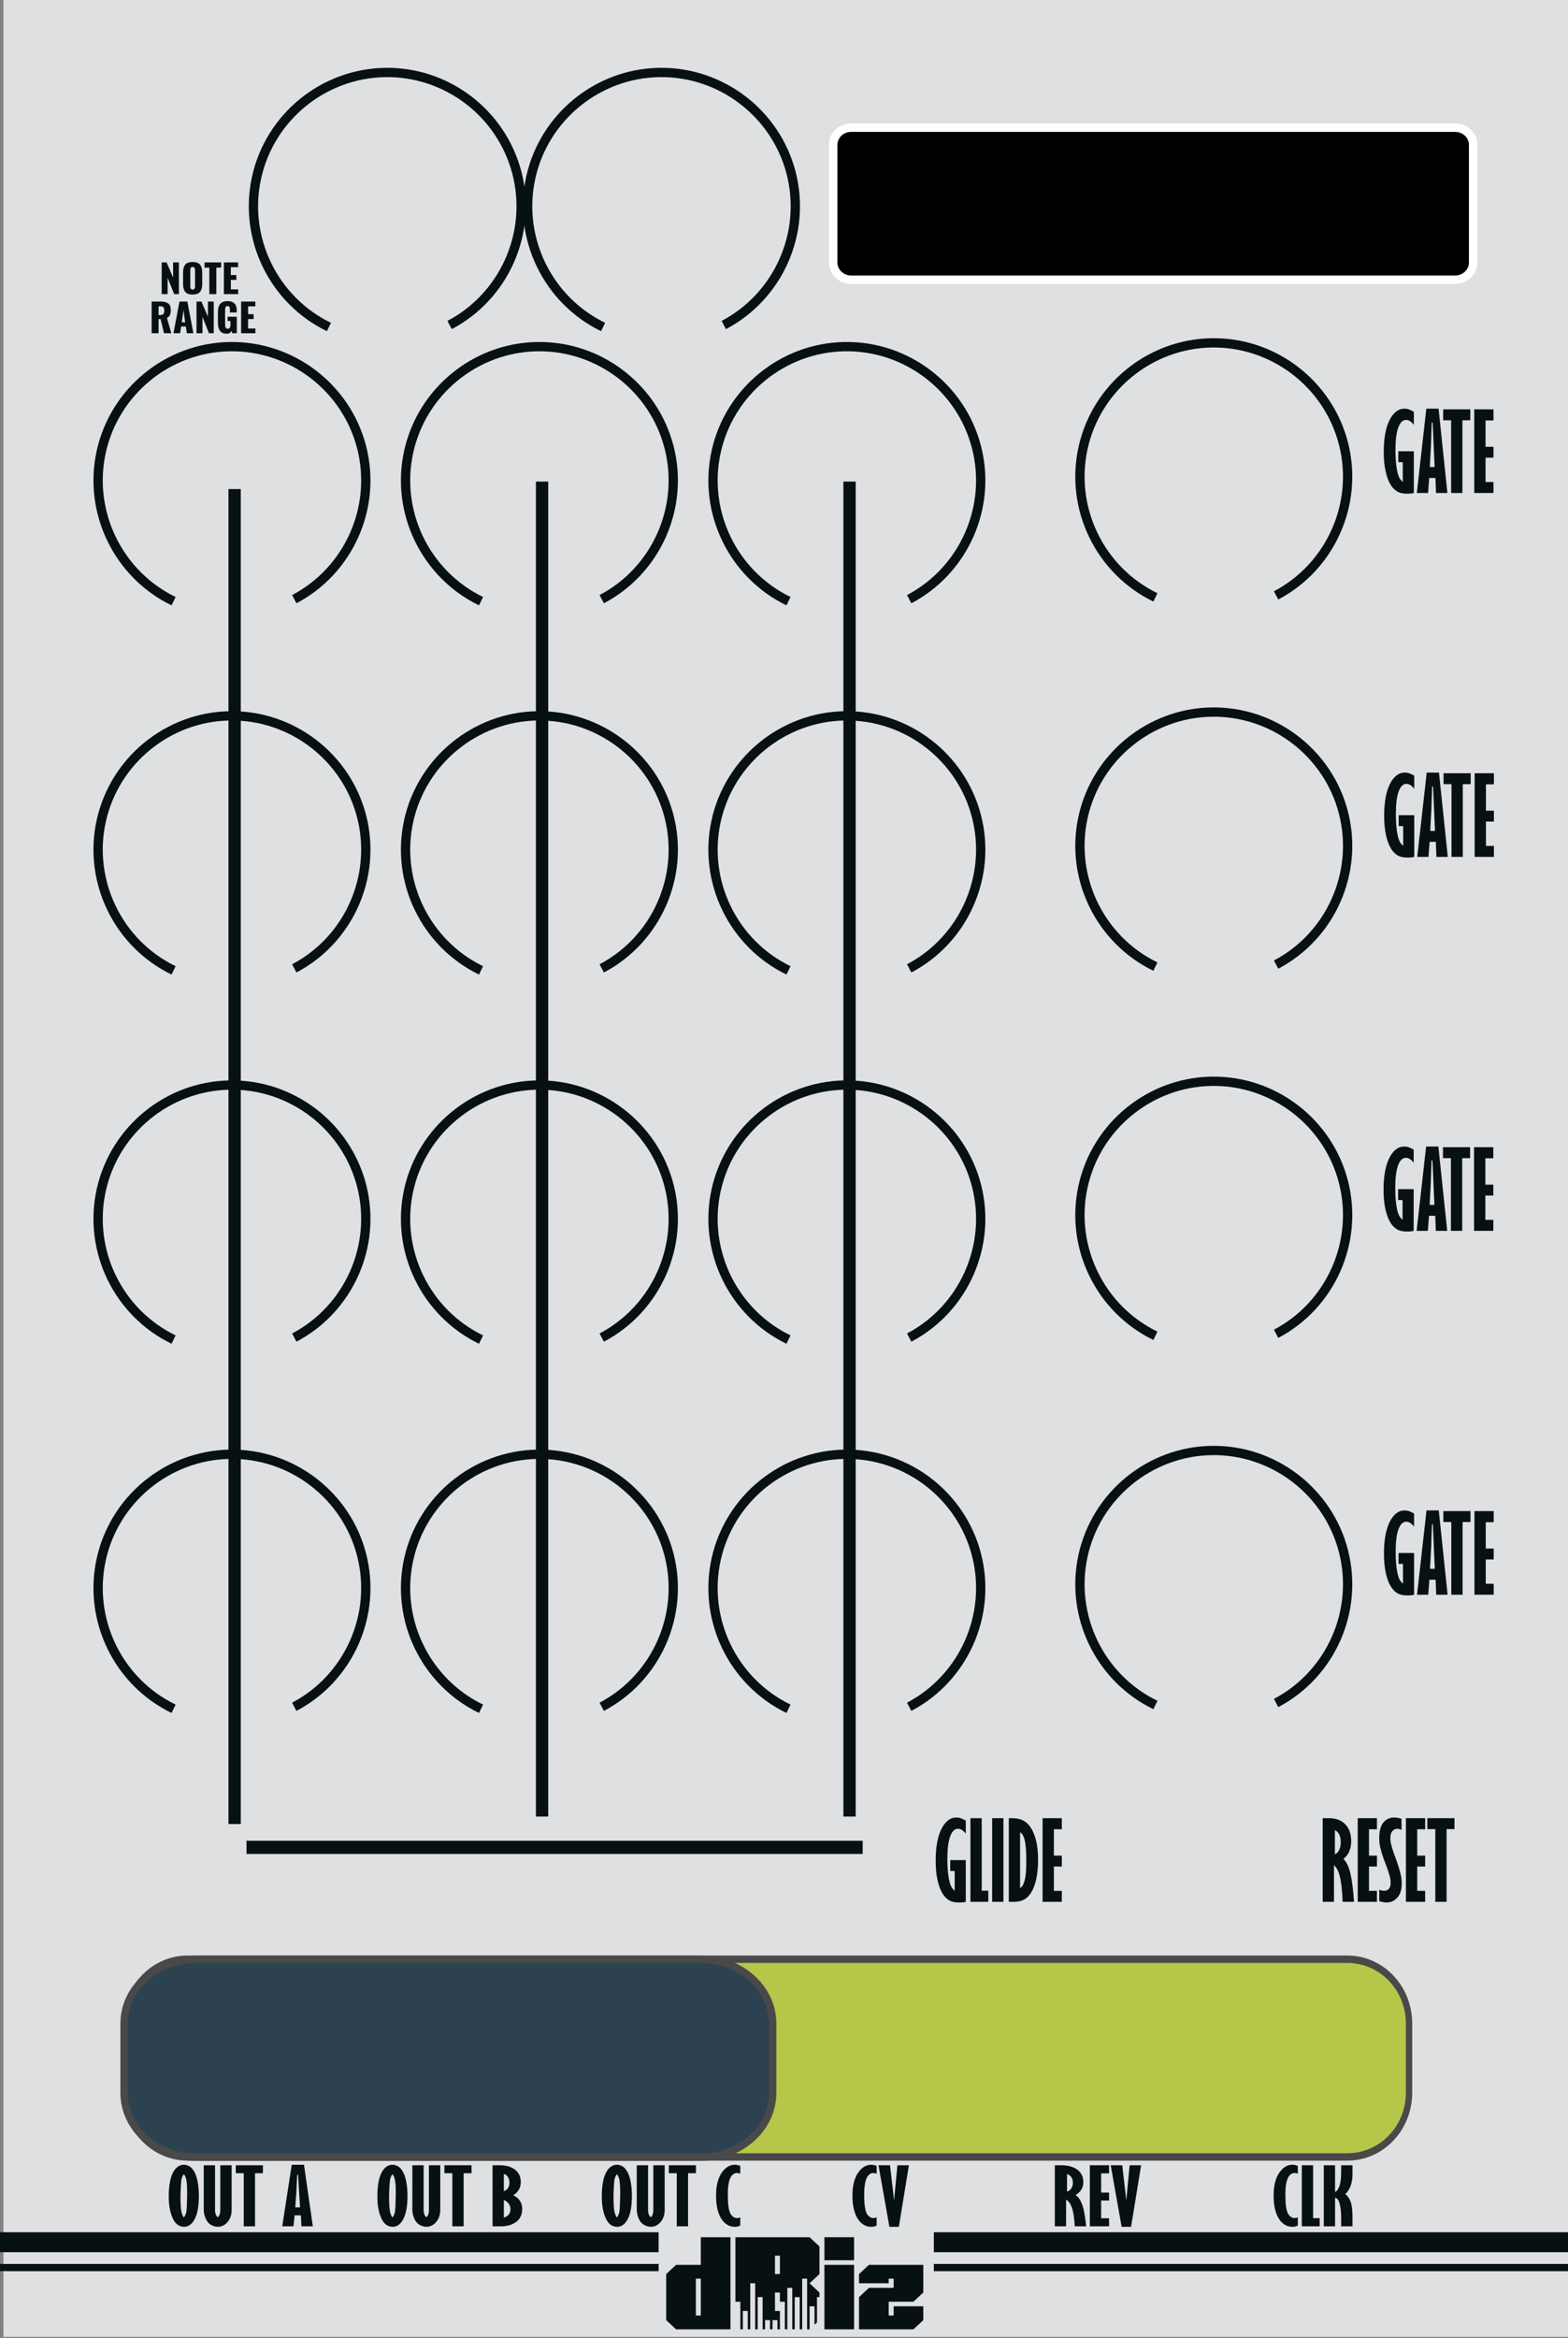 <?xml version="1.0" encoding="UTF-8" standalone="no"?>
<svg
   xmlns:serif="http://www.serif.com/"
   xmlns:dc="http://purl.org/dc/elements/1.1/"
   xmlns:cc="http://creativecommons.org/ns#"
   xmlns:rdf="http://www.w3.org/1999/02/22-rdf-syntax-ns#"
   xmlns:svg="http://www.w3.org/2000/svg"
   xmlns="http://www.w3.org/2000/svg"
   xmlns:sodipodi="http://sodipodi.sourceforge.net/DTD/sodipodi-0.dtd"
   xmlns:inkscape="http://www.inkscape.org/namespaces/inkscape"
   width="100%"
   height="100%"
   viewBox="0 0 255 380"
   version="1.1"
   xml:space="preserve"
   style="fill-rule:evenodd;clip-rule:evenodd;"
   id="svg136"
   sodipodi:docname="Smorph.svg"
   inkscape:version="0.92.4 (5da689c313, 2019-01-14)"><rect x="0" y="0" width="255" height="380" fill="#808080" stroke="none"/><defs
   id="defs140" /><sodipodi:namedview
   pagecolor="#ffffff"
   bordercolor="#666666"
   borderopacity="1"
   objecttolerance="10"
   gridtolerance="10"
   guidetolerance="10"
   inkscape:pageopacity="0"
   inkscape:pageshadow="2"
   inkscape:window-width="1254"
   inkscape:window-height="1008"
   id="namedview138"
   showgrid="true"
   inkscape:zoom="1.7566021"
   inkscape:cx="108.1234"
   inkscape:cy="212.49867"
   inkscape:window-x="-7"
   inkscape:window-y="0"
   inkscape:window-maximized="0"
   inkscape:current-layer="layer2"><inkscape:grid
     type="xygrid"
     id="grid1070" /></sodipodi:namedview>
    <g
   inkscape:groupmode="layer"
   id="layer2"
   inkscape:label="Layer 2"
   style="display:inline"><rect
     id="rect844"
     x="0.554"
     y="-0.422"
     width="255.099"
     height="380.198"
     style="clip-rule:evenodd;fill:#dfe0e2;fill-opacity:1;fill-rule:nonzero" /><g
     transform="matrix(1,0,0,0.931,31.864,26.915)"
     aria-label="dBiz"
     style="font-style:normal;font-variant:normal;font-weight:normal;font-stretch:normal;font-size:25.731px;line-height:1.25;font-family:'DejaVu Math TeX Gyre';-inkscape-font-specification:'DejaVu Math TeX Gyre';letter-spacing:0px;word-spacing:0px;display:inline;fill:#071013;fill-opacity:1;stroke:none;stroke-width:1.608;enable-background:new"
     id="text996-7"><path
       inkscape:connector-curvature="0"
       d="m 82.106,375.278 v -6.433 h -0.804 v 6.433 z m -4.02,2.412 -1.608,-1.608 v -8.041 l 1.608,-1.608 h 4.02 v -4.825 h 4.825 v 16.082 z"
       style="font-style:normal;font-variant:normal;font-weight:normal;font-stretch:normal;font-family:'High Volume';-inkscape-font-specification:'High Volume';fill:#071013;fill-opacity:1;stroke-width:1.608"
       id="path1000-8" /><path
       inkscape:connector-curvature="0"
       d="m 94.971,368.041 v -3.216 h -0.804 v 3.216 z m -6.433,9.649 v -4.825 h -0.804 v -11.257 h 12.061 l 1.608,1.608 v 4.825 l -1.608,1.608 1.608,1.608 v 0.804 h -0.402 v 4.422 l -0.402,0.402 v -3.216 h -0.804 v 4.02 H 99.394 V 368.845 H 98.59 v 8.845 h -0.402 v -5.629 H 97.384 v 5.629 h -0.402 v -7.237 h -0.804 v 7.237 h -0.402 v -4.825 h -0.804 v -1.608 h -0.804 v 3.216 h 0.804 v 3.216 h -0.402 v -1.608 h -0.804 v 1.608 h -0.402 v -1.608 h -0.804 v 1.608 h -0.402 v -5.629 h -0.804 v 5.629 h -0.402 v -8.041 h -0.804 v 8.041 h -0.402 v -3.216 h -0.804 v 3.216 z"
       style="font-style:normal;font-variant:normal;font-weight:normal;font-stretch:normal;font-family:'High Volume';-inkscape-font-specification:'High Volume';fill:#071013;fill-opacity:1;stroke-width:1.608"
       id="path1002-9" /><path
       inkscape:connector-curvature="0"
       d="m 102.208,377.69 v -11.257 h 4.825 v 11.257 z m 0,-12.061 v -4.02 h 4.825 v 4.02 z"
       style="font-style:normal;font-variant:normal;font-weight:normal;font-stretch:normal;font-family:'High Volume';-inkscape-font-specification:'High Volume';fill:#071013;fill-opacity:1;stroke-width:1.608"
       id="path1004-6" /><path
       inkscape:connector-curvature="0"
       d="m 107.837,377.69 v -5.629 l 1.608,-1.608 h 4.02 v -1.608 h -0.804 v 0.804 h -4.825 v -1.608 l 1.608,-1.608 h 8.845 v 4.825 l -1.608,1.608 h -4.02 v 2.412 h 0.804 v -1.608 h 4.825 v 2.412 l -1.608,1.608 z"
       style="font-style:normal;font-variant:normal;font-weight:normal;font-stretch:normal;font-family:'High Volume';-inkscape-font-specification:'High Volume';fill:#071013;fill-opacity:1;stroke-width:1.608"
       id="path1006-2" /></g><path
     style="display:inline;fill:none;stroke:#071013;stroke-width:1.17px;stroke-linecap:butt;stroke-linejoin:miter;stroke-opacity:1;enable-background:new"
     d="M -3.605,368.502 H 107.111"
     id="path1057"
     inkscape:connector-curvature="0"
     sodipodi:nodetypes="cc" /><path
     style="display:inline;fill:none;stroke:#071013;stroke-width:3.244;stroke-linecap:butt;stroke-linejoin:miter;stroke-miterlimit:4;stroke-dasharray:none;stroke-opacity:1;enable-background:new"
     d="M -3.605,364.385 H 107.111"
     id="path1057-3"
     inkscape:connector-curvature="0"
     sodipodi:nodetypes="cc" /><path
     style="display:inline;fill:none;stroke:#071013;stroke-width:1.17px;stroke-linecap:butt;stroke-linejoin:miter;stroke-opacity:1;enable-background:new"
     d="m 151.867,368.502 h 105.176"
     id="path1057-5"
     inkscape:connector-curvature="0"
     sodipodi:nodetypes="cc" /><path
     style="display:inline;fill:none;stroke:#071013;stroke-width:3.244;stroke-linecap:butt;stroke-linejoin:miter;stroke-miterlimit:4;stroke-dasharray:none;stroke-opacity:1;enable-background:new"
     d="m 151.867,364.385 h 105.176"
     id="path1057-3-9"
     inkscape:connector-curvature="0"
     sodipodi:nodetypes="cc" /></g>
    
    
<g
   inkscape:groupmode="layer"
   id="layer1"
   inkscape:label="Layer 1"
   style="display:inline"
   sodipodi:insensitive="true"><g
     id="Layer-4"
     serif:id="Layer 4"
     style="clip-rule:evenodd;fill:#e7e7e7;fill-opacity:1;fill-rule:evenodd">
        
    </g><g
     style="clip-rule:evenodd;fill-rule:evenodd"
     id="Layer-6"
     serif:id="Layer 6">
        <path
   id="path1595"
   d="M 28.23,97.695 C 19.189,93.314 14.298,83.216 16.465,73.406 18.632,63.597 27.321,56.499 37.366,56.334 47.411,56.169 56.329,62.976 58.817,72.71 61.306,82.443 56.75,92.696 47.858,97.372"
   style="fill:none;fill-rule:nonzero;stroke:#071013;stroke-width:1.51px;stroke-opacity:1"
   inkscape:connector-curvature="0" />
        <path
   id="path1595-5"
   d="M 78.23,97.695 C 69.189,93.314 64.298,83.216 66.465,73.406 68.632,63.597 77.321,56.499 87.366,56.334 c 10.045,-0.165 18.963,6.642 21.451,16.376 2.489,9.733 -2.067,19.986 -10.959,24.662"
   style="fill:none;fill-rule:nonzero;stroke:#071013;stroke-width:1.51px;stroke-opacity:1"
   inkscape:connector-curvature="0" />
        <path
   id="path1595-5-6"
   d="m 128.23,97.695 c -9.041,-4.381 -13.932,-14.479 -11.765,-24.289 2.167,-9.809 10.856,-16.907 20.901,-17.072 10.045,-0.165 18.963,6.642 21.451,16.376 2.489,9.733 -2.067,19.986 -10.959,24.662"
   style="fill:none;fill-rule:nonzero;stroke:#071013;stroke-width:1.51px;stroke-opacity:1"
   inkscape:connector-curvature="0" />
        <path
   id="path1595-2"
   d="m 28.23,157.695 c -9.041,-4.381 -13.932,-14.479 -11.765,-24.289 2.167,-9.809 10.856,-16.907 20.901,-17.072 10.045,-0.166 18.963,6.642 21.451,16.376 2.489,9.733 -2.067,19.986 -10.959,24.662"
   style="fill:none;fill-rule:nonzero;stroke:#071013;stroke-width:1.51px;stroke-opacity:1"
   inkscape:connector-curvature="0" />
        <path
   id="path1595-5-2"
   d="m 78.23,157.695 c -9.041,-4.381 -13.932,-14.479 -11.765,-24.289 2.167,-9.809 10.856,-16.907 20.901,-17.072 10.045,-0.166 18.963,6.642 21.451,16.376 2.489,9.733 -2.067,19.986 -10.959,24.662"
   style="fill:none;fill-rule:nonzero;stroke:#071013;stroke-width:1.51px;stroke-opacity:1"
   inkscape:connector-curvature="0" />
        <path
   id="path1595-5-6-2"
   d="m 128.23,157.695 c -9.041,-4.381 -13.932,-14.479 -11.765,-24.289 2.167,-9.809 10.856,-16.907 20.901,-17.072 10.045,-0.166 18.963,6.642 21.451,16.376 2.489,9.733 -2.067,19.986 -10.959,24.662"
   style="fill:none;fill-rule:nonzero;stroke:#071013;stroke-width:1.51px;stroke-opacity:1"
   inkscape:connector-curvature="0" />
        <path
   id="path1595-58"
   d="m 28.23,217.695 c -9.041,-4.381 -13.932,-14.479 -11.765,-24.289 2.167,-9.809 10.856,-16.907 20.901,-17.072 10.045,-0.166 18.963,6.642 21.451,16.376 2.489,9.733 -2.067,19.986 -10.959,24.662"
   style="fill:none;fill-rule:nonzero;stroke:#071013;stroke-width:1.51px;stroke-opacity:1"
   inkscape:connector-curvature="0" />
        <path
   id="path1595-5-61"
   d="m 78.23,217.695 c -9.041,-4.381 -13.932,-14.479 -11.765,-24.289 2.167,-9.809 10.856,-16.907 20.901,-17.072 10.045,-0.166 18.963,6.642 21.451,16.376 2.489,9.733 -2.067,19.986 -10.959,24.662"
   style="fill:none;fill-rule:nonzero;stroke:#071013;stroke-width:1.51px;stroke-opacity:1"
   inkscape:connector-curvature="0" />
        <path
   id="path1595-5-6-8"
   d="m 128.23,217.695 c -9.041,-4.381 -13.932,-14.479 -11.765,-24.289 2.167,-9.809 10.856,-16.907 20.901,-17.072 10.045,-0.166 18.963,6.642 21.451,16.376 2.489,9.733 -2.067,19.986 -10.959,24.662"
   style="fill:none;fill-rule:nonzero;stroke:#071013;stroke-width:1.51px;stroke-opacity:1"
   inkscape:connector-curvature="0" />
        <path
   id="path1595-2-9"
   d="m 28.23,277.695 c -9.041,-4.381 -13.932,-14.479 -11.765,-24.289 2.167,-9.809 10.856,-16.907 20.901,-17.072 10.045,-0.166 18.963,6.642 21.451,16.376 2.489,9.733 -2.067,19.986 -10.959,24.662"
   style="fill:none;fill-rule:nonzero;stroke:#071013;stroke-width:1.51px;stroke-opacity:1"
   inkscape:connector-curvature="0" />
        <path
   id="path1595-5-2-9"
   d="m 78.23,277.695 c -9.041,-4.381 -13.932,-14.479 -11.765,-24.289 2.167,-9.809 10.856,-16.907 20.901,-17.072 10.045,-0.166 18.963,6.642 21.451,16.376 2.489,9.733 -2.067,19.986 -10.959,24.662"
   style="fill:none;fill-rule:nonzero;stroke:#071013;stroke-width:1.51px;stroke-opacity:1"
   inkscape:connector-curvature="0" />
        <path
   id="path1595-5-6-2-4"
   d="m 128.23,277.695 c -9.041,-4.381 -13.932,-14.479 -11.765,-24.289 2.167,-9.809 10.856,-16.907 20.901,-17.072 10.045,-0.166 18.963,6.642 21.451,16.376 2.489,9.733 -2.067,19.986 -10.959,24.662"
   style="fill:none;fill-rule:nonzero;stroke:#071013;stroke-width:1.51px;stroke-opacity:1"
   inkscape:connector-curvature="0" />
        <path
   id="path1595-5-6-3"
   d="M 187.901,97.081 C 178.86,92.7 173.969,82.602 176.136,72.793 c 2.167,-9.81 10.856,-16.908 20.901,-17.073 10.045,-0.165 18.963,6.643 21.451,16.376 2.489,9.733 -2.067,19.986 -10.959,24.662"
   style="fill:none;fill-rule:nonzero;stroke:#071013;stroke-width:1.51px;stroke-opacity:1"
   inkscape:connector-curvature="0" />
        <path
   id="path1595-5-6-2-9"
   d="m 187.901,157.081 c -9.041,-4.381 -13.932,-14.479 -11.765,-24.288 2.167,-9.81 10.856,-16.908 20.901,-17.073 10.045,-0.165 18.963,6.642 21.451,16.376 2.489,9.733 -2.067,19.986 -10.959,24.662"
   style="fill:none;fill-rule:nonzero;stroke:#071013;stroke-width:1.51px;stroke-opacity:1"
   inkscape:connector-curvature="0" />
        <path
   id="path1595-5-6-8-5"
   d="m 187.901,217.081 c -9.041,-4.381 -13.932,-14.479 -11.765,-24.288 2.167,-9.81 10.856,-16.908 20.901,-17.073 10.045,-0.165 18.963,6.642 21.451,16.376 2.489,9.733 -2.067,19.986 -10.959,24.662"
   style="fill:none;fill-rule:nonzero;stroke:#071013;stroke-width:1.51px;stroke-opacity:1"
   inkscape:connector-curvature="0" />
        <path
   id="path1595-5-6-2-4-3"
   d="m 187.901,277.081 c -9.041,-4.381 -13.932,-14.479 -11.765,-24.288 2.167,-9.81 10.856,-16.908 20.901,-17.073 10.045,-0.165 18.963,6.642 21.451,16.376 2.489,9.733 -2.067,19.986 -10.959,24.662"
   style="fill:none;fill-rule:nonzero;stroke:#071013;stroke-width:1.51px;stroke-opacity:1"
   inkscape:connector-curvature="0" />
        <path
   id="path1702"
   d="M 38.156,79.479 V 296.425"
   style="fill:none;fill-rule:nonzero;stroke:#071013;stroke-width:2px;stroke-opacity:1"
   inkscape:connector-curvature="0" />
        <path
   id="path1702-4"
   d="M 88.158,78.263 V 295.209"
   style="fill:none;fill-rule:nonzero;stroke:#071013;stroke-width:2px;stroke-opacity:1"
   inkscape:connector-curvature="0" />
        <path
   id="path1702-4-9"
   d="M 138.158,78.263 V 295.209"
   style="fill:none;fill-rule:nonzero;stroke:#071013;stroke-width:2px;stroke-opacity:1"
   inkscape:connector-curvature="0" />
        
        
        <path
   id="path1595-0"
   d="M 53.491,53.141 C 44.45,48.759 39.559,38.662 41.726,28.852 c 2.167,-9.81 10.856,-16.907 20.901,-17.073 10.045,-0.165 18.963,6.643 21.452,16.376 2.488,9.734 -2.068,19.986 -10.96,24.663"
   style="fill:none;fill-rule:nonzero;stroke:#071013;stroke-width:1.51px;stroke-opacity:1"
   inkscape:connector-curvature="0" />
        <path
   id="path1595-5-0"
   d="M 98.083,53.141 C 89.042,48.759 84.151,38.662 86.318,28.852 c 2.167,-9.81 10.856,-16.907 20.901,-17.073 10.045,-0.165 18.963,6.643 21.451,16.376 2.489,9.734 -2.067,19.986 -10.959,24.663"
   style="fill:none;fill-rule:nonzero;stroke:#071013;stroke-width:1.51px;stroke-opacity:1"
   inkscape:connector-curvature="0" />
        <path
   id="rect1627"
   d="m 138.443,20.741 h 98.188 c 1.633,0 2.949,1.252 2.949,2.808 v 19.106 c 0,1.556 -1.316,2.808 -2.949,2.808 h -98.188 c -1.633,0 -2.948,-1.252 -2.948,-2.808 V 23.549 c 0,-1.556 1.315,-2.808 2.948,-2.808 z"
   style="fill-rule:nonzero;stroke:#ffffff;stroke-width:1.38px;stroke-opacity:1"
   inkscape:connector-curvature="0" />
        <path
   id="path6500"
   d="M 40.085,300.215 H 140.299"
   style="fill:none;fill-rule:nonzero;stroke:#071013;stroke-width:2.14px;stroke-opacity:1"
   inkscape:connector-curvature="0" />
        
        <g
   transform="matrix(0.53,0,0,0.53,19.391,21.434)"
   id="g74"
   style="fill:#071013;fill-opacity:1">
            <g
   transform="matrix(12,0,0,12,12.302,49.741)"
   id="g40"
   style="fill:#071013;fill-opacity:1">
                <path
   d="m 0.06,0 v -0.81 h 0.126 l 0.166,0.389 V -0.81 H 0.5 V 0 H 0.379 L 0.212,-0.419 V 0 Z"
   style="fill:#071013;fill-opacity:1;fill-rule:nonzero"
   id="path38"
   inkscape:connector-curvature="0" />
            </g>
            <g
   transform="matrix(12,0,0,12,19.017,49.741)"
   id="g44"
   style="fill:#071013;fill-opacity:1">
                <path
   d="M 0.292,0.011 C 0.247,0.011 0.209,0.005 0.177,-0.007 0.145,-0.018 0.12,-0.036 0.101,-0.06 0.083,-0.083 0.069,-0.111 0.061,-0.143 0.052,-0.175 0.048,-0.213 0.048,-0.256 v -0.299 c 0,-0.043 0.004,-0.081 0.013,-0.113 0.008,-0.031 0.022,-0.059 0.04,-0.082 0.019,-0.024 0.044,-0.042 0.076,-0.053 0.032,-0.012 0.07,-0.018 0.115,-0.018 0.088,0 0.15,0.023 0.188,0.067 0.038,0.045 0.057,0.111 0.057,0.199 v 0.299 c 0,0.088 -0.019,0.155 -0.057,0.2 -0.038,0.045 -0.1,0.067 -0.188,0.067 z M 0.264,-0.121 c 0.008,0.004 0.017,0.006 0.028,0.006 0.011,0 0.02,-0.002 0.028,-0.006 0.008,-0.004 0.014,-0.008 0.018,-0.014 0.004,-0.006 0.007,-0.013 0.01,-0.022 0.002,-0.009 0.004,-0.018 0.005,-0.026 0,-0.008 0.001,-0.017 0.001,-0.028 V -0.6 C 0.354,-0.61 0.353,-0.62 0.353,-0.628 0.352,-0.636 0.35,-0.644 0.348,-0.653 0.345,-0.662 0.342,-0.669 0.338,-0.675 0.334,-0.68 0.328,-0.685 0.32,-0.689 0.312,-0.692 0.303,-0.694 0.292,-0.694 c -0.011,0 -0.02,0.002 -0.028,0.005 C 0.257,-0.685 0.251,-0.68 0.247,-0.675 0.242,-0.67 0.239,-0.662 0.237,-0.653 0.235,-0.644 0.233,-0.635 0.233,-0.628 0.232,-0.62 0.232,-0.611 0.232,-0.6 v 0.389 c 0,0.011 0,0.02 0.001,0.028 0,0.008 0.002,0.016 0.004,0.026 0.002,0.009 0.005,0.016 0.01,0.022 0.004,0.005 0.01,0.01 0.017,0.014 z"
   style="fill:#071013;fill-opacity:1;fill-rule:nonzero"
   id="path42"
   inkscape:connector-curvature="0" />
            </g>
            <g
   transform="matrix(12,0,0,12,26.036,49.741)"
   id="g48"
   style="fill:#071013;fill-opacity:1">
                <path
   d="M 0.134,0 V -0.677 H 0.01 V -0.81 h 0.427 v 0.133 H 0.313 V 0 Z"
   style="fill:#071013;fill-opacity:1;fill-rule:nonzero"
   id="path46"
   inkscape:connector-curvature="0" />
            </g>
            <g
   transform="matrix(12,0,0,12,31.392,49.741)"
   id="g52"
   style="fill:#071013;fill-opacity:1">
                <path
   d="m 0.06,0 v -0.81 h 0.363 v 0.122 H 0.238 v 0.201 h 0.141 v 0.124 H 0.238 v 0.242 H 0.425 V 0 Z"
   style="fill:#071013;fill-opacity:1;fill-rule:nonzero"
   id="path50"
   inkscape:connector-curvature="0" />
            </g>
            <g
   transform="matrix(12,0,0,12,9.22,61.741)"
   id="g56"
   style="fill:#071013;fill-opacity:1">
                <path
   d="m 0.238,-0.465 h 0.046 c 0.037,0 0.062,-0.01 0.077,-0.029 0.015,-0.019 0.023,-0.047 0.023,-0.085 0,-0.038 -0.007,-0.065 -0.02,-0.083 C 0.35,-0.68 0.327,-0.689 0.293,-0.689 H 0.238 Z M 0.06,0 v -0.81 h 0.22 c 0.034,0 0.065,0.002 0.091,0.006 0.026,0.004 0.051,0.011 0.074,0.021 0.023,0.01 0.042,0.022 0.057,0.038 0.015,0.016 0.027,0.037 0.036,0.062 0.008,0.025 0.012,0.054 0.012,0.088 0,0.053 -0.007,0.095 -0.021,0.128 -0.015,0.032 -0.04,0.057 -0.078,0.075 L 0.563,0 H 0.377 L 0.289,-0.362 H 0.238 V 0 Z"
   style="fill:#071013;fill-opacity:1;fill-rule:nonzero"
   id="path54"
   inkscape:connector-curvature="0" />
            </g>
            <g
   transform="matrix(12,0,0,12,16.392,61.741)"
   id="g60"
   style="fill:#071013;fill-opacity:1">
                <path
   d="M 0.233,-0.279 H 0.32 L 0.276,-0.592 Z M 0.021,0 0.174,-0.81 H 0.376 L 0.529,0 H 0.364 L 0.336,-0.172 H 0.218 L 0.19,0 Z"
   style="fill:#071013;fill-opacity:1;fill-rule:nonzero"
   id="path58"
   inkscape:connector-curvature="0" />
            </g>
            <g
   transform="matrix(12,0,0,12,22.995,61.741)"
   id="g64"
   style="fill:#071013;fill-opacity:1">
                <path
   d="m 0.06,0 v -0.81 h 0.126 l 0.166,0.389 V -0.81 H 0.5 V 0 H 0.379 L 0.212,-0.419 V 0 Z"
   style="fill:#071013;fill-opacity:1;fill-rule:nonzero"
   id="path62"
   inkscape:connector-curvature="0" />
            </g>
            <g
   transform="matrix(12,0,0,12,29.71,61.741)"
   id="g68"
   style="fill:#071013;fill-opacity:1">
                <path
   d="M 0.271,0.012 C 0.23,0.012 0.195,0.005 0.166,-0.008 0.137,-0.021 0.114,-0.041 0.097,-0.066 0.08,-0.091 0.067,-0.121 0.06,-0.154 0.052,-0.187 0.048,-0.225 0.048,-0.269 v -0.269 c 0,-0.036 0.003,-0.068 0.008,-0.096 0.005,-0.029 0.013,-0.055 0.025,-0.078 0.011,-0.024 0.026,-0.044 0.045,-0.059 0.019,-0.016 0.042,-0.028 0.069,-0.037 0.028,-0.008 0.06,-0.013 0.097,-0.013 0.035,0 0.066,0.004 0.093,0.011 0.027,0.008 0.049,0.018 0.067,0.032 0.018,0.013 0.033,0.03 0.045,0.05 0.011,0.02 0.019,0.042 0.024,0.065 0.005,0.024 0.007,0.05 0.007,0.08 v 0.051 H 0.354 V -0.597 C 0.354,-0.61 0.353,-0.62 0.353,-0.627 0.352,-0.635 0.351,-0.644 0.349,-0.653 0.347,-0.663 0.344,-0.67 0.34,-0.675 0.336,-0.681 0.33,-0.685 0.322,-0.689 0.314,-0.692 0.305,-0.694 0.294,-0.694 c -0.011,0 -0.021,0.002 -0.029,0.006 -0.008,0.004 -0.014,0.009 -0.018,0.015 -0.005,0.006 -0.008,0.014 -0.01,0.025 -0.003,0.01 -0.004,0.019 -0.005,0.027 0,0.008 -0.001,0.019 -0.001,0.031 v 0.37 c 0,0.032 0.005,0.058 0.015,0.077 0.009,0.018 0.027,0.028 0.052,0.028 0.047,0 0.071,-0.036 0.071,-0.108 V -0.314 H 0.295 V -0.421 H 0.53 V 0 H 0.412 L 0.401,-0.068 c -0.023,0.053 -0.067,0.08 -0.13,0.08 z"
   style="fill:#071013;fill-opacity:1;fill-rule:nonzero"
   id="path66"
   inkscape:connector-curvature="0" />
            </g>
            <g
   transform="matrix(12,0,0,12,36.683,61.741)"
   id="g72"
   style="fill:#071013;fill-opacity:1">
                <path
   d="m 0.06,0 v -0.81 h 0.363 v 0.122 H 0.238 v 0.201 h 0.141 v 0.124 H 0.238 v 0.242 H 0.425 V 0 Z"
   style="fill:#071013;fill-opacity:1;fill-rule:nonzero"
   id="path70"
   inkscape:connector-curvature="0" />
            </g>
        </g>
    </g><g
     style="clip-rule:evenodd;fill-rule:evenodd"
     id="Layer-7"
     serif:id="Layer 7">
        <g
   id="text6330"
   style="fill:#071013;fill-opacity:1">
            <path
   id="path6615"
   d="m 229.997,139.254 c -0.267,0.073 -0.628,0.109 -1.084,0.109 -0.595,0 -1.062,-0.081 -1.401,-0.242 -0.473,-0.217 -0.887,-0.592 -1.243,-1.126 -0.35,-0.539 -0.634,-1.271 -0.851,-2.193 -0.211,-0.923 -0.316,-2.002 -0.316,-3.236 0,-2.185 0.311,-3.901 0.934,-5.146 0.622,-1.245 1.434,-1.868 2.435,-1.868 0.228,0 0.442,0.031 0.642,0.092 0.206,0.061 0.5,0.197 0.884,0.408 v 2.127 c -0.417,-0.534 -0.837,-0.801 -1.259,-0.801 -0.545,0 -0.971,0.412 -1.276,1.235 -0.306,0.822 -0.459,2.046 -0.459,3.669 0,1.006 0.053,1.896 0.158,2.669 0.106,0.773 0.251,1.354 0.434,1.743 0.139,0.289 0.339,0.545 0.601,0.767 v -3.219 h -0.726 v -1.768 h 2.527 z"
   style="fill:#071013;fill-opacity:1;fill-rule:nonzero"
   inkscape:connector-curvature="0" />
            <path
   id="path6617"
   d="m 232.024,125.552 h 1.993 l 1.434,13.702 H 233.6 l -0.092,-2.443 h -1.017 l -0.184,2.443 h -1.826 z m 1.034,2.252 h -0.15 c -0.056,1.901 -0.098,3.119 -0.126,3.653 l -0.191,3.577 h 0.784 l -0.125,-2.76 z"
   style="fill:#071013;fill-opacity:1;fill-rule:nonzero"
   inkscape:connector-curvature="0" />
            <path
   id="path6619"
   d="m 234.763,125.66 h 4.412 v 1.777 h -1.284 v 11.817 h -1.835 v -11.817 h -1.293 z"
   style="fill:#071013;fill-opacity:1;fill-rule:nonzero"
   inkscape:connector-curvature="0" />
            <path
   id="path6621"
   d="m 239.821,125.66 h 3.128 v 1.802 h -1.293 v 4.286 h 1.293 v 1.768 h -1.293 v 3.954 h 1.293 v 1.784 h -3.128 z"
   style="fill:#071013;fill-opacity:1;fill-rule:nonzero"
   inkscape:connector-curvature="0" />
        </g>
        <g
   id="text6330-6"
   style="fill:#071013;fill-opacity:1">
            <path
   id="path6606"
   d="m 229.932,80.117 c -0.267,0.072 -0.628,0.109 -1.084,0.109 -0.595,0 -1.062,-0.081 -1.401,-0.242 -0.473,-0.217 -0.887,-0.592 -1.243,-1.126 -0.35,-0.539 -0.633,-1.271 -0.85,-2.194 -0.212,-0.922 -0.317,-2.001 -0.317,-3.235 0,-2.185 0.311,-3.901 0.934,-5.146 0.623,-1.245 1.434,-1.868 2.435,-1.868 0.228,0 0.442,0.03 0.642,0.092 0.206,0.061 0.501,0.197 0.884,0.408 v 2.127 c -0.417,-0.534 -0.836,-0.801 -1.259,-0.801 -0.545,0 -0.97,0.412 -1.276,1.235 -0.306,0.822 -0.459,2.046 -0.459,3.669 0,1.006 0.053,1.896 0.159,2.669 0.105,0.773 0.25,1.354 0.433,1.743 0.139,0.289 0.34,0.545 0.601,0.767 v -3.219 h -0.726 v -1.768 h 2.527 z"
   style="fill:#071013;fill-opacity:1;fill-rule:nonzero"
   inkscape:connector-curvature="0" />
            <path
   id="path6608"
   d="m 231.959,66.415 h 1.993 l 1.434,13.702 h -1.851 l -0.092,-2.443 h -1.017 l -0.184,2.443 h -1.826 z m 1.034,2.252 h -0.15 c -0.056,1.901 -0.097,3.119 -0.125,3.652 l -0.192,3.578 h 0.784 l -0.125,-2.76 z"
   style="fill:#071013;fill-opacity:1;fill-rule:nonzero"
   inkscape:connector-curvature="0" />
            <path
   id="path6610"
   d="m 234.698,66.523 h 4.412 V 68.3 h -1.284 v 11.817 h -1.835 V 68.3 h -1.293 z"
   style="fill:#071013;fill-opacity:1;fill-rule:nonzero"
   inkscape:connector-curvature="0" />
            <path
   id="path6612"
   d="m 239.757,66.523 h 3.127 v 1.802 h -1.293 v 4.286 h 1.293 v 1.768 h -1.293 v 3.953 h 1.293 v 1.785 h -3.127 z"
   style="fill:#071013;fill-opacity:1;fill-rule:nonzero"
   inkscape:connector-curvature="0" />
        </g>
        <g
   id="text6330-4"
   style="fill:#071013;fill-opacity:1">
            <path
   id="path6597"
   d="m 229.965,259.163 c -0.267,0.073 -0.629,0.109 -1.085,0.109 -0.594,0 -1.061,-0.081 -1.401,-0.242 -0.472,-0.217 -0.886,-0.592 -1.242,-1.126 -0.351,-0.539 -0.634,-1.27 -0.851,-2.193 -0.211,-0.923 -0.317,-2.002 -0.317,-3.236 0,-2.185 0.312,-3.9 0.934,-5.146 0.623,-1.245 1.435,-1.868 2.435,-1.868 0.228,0 0.442,0.031 0.643,0.092 0.205,0.061 0.5,0.197 0.884,0.408 v 2.127 c -0.417,-0.534 -0.837,-0.801 -1.26,-0.801 -0.545,0 -0.97,0.412 -1.276,1.235 -0.305,0.823 -0.458,2.046 -0.458,3.669 0,1.007 0.052,1.896 0.158,2.669 0.106,0.773 0.25,1.354 0.434,1.743 0.139,0.289 0.339,0.545 0.6,0.767 v -3.219 h -0.725 v -1.768 h 2.527 z"
   style="fill:#071013;fill-opacity:1;fill-rule:nonzero"
   inkscape:connector-curvature="0" />
            <path
   id="path6599"
   d="m 231.991,245.461 h 1.993 l 1.435,13.702 h -1.852 l -0.091,-2.443 h -1.018 l -0.183,2.443 h -1.827 z m 1.034,2.252 h -0.15 c -0.055,1.901 -0.097,3.119 -0.125,3.653 l -0.192,3.577 h 0.784 l -0.125,-2.76 z"
   style="fill:#071013;fill-opacity:1;fill-rule:nonzero"
   inkscape:connector-curvature="0" />
            <path
   id="path6601"
   d="m 234.731,245.569 h 4.412 v 1.777 h -1.285 v 11.817 h -1.835 v -11.817 h -1.292 z"
   style="fill:#071013;fill-opacity:1;fill-rule:nonzero"
   inkscape:connector-curvature="0" />
            <path
   id="path6603"
   d="m 239.789,245.569 h 3.127 v 1.802 h -1.292 v 4.287 h 1.292 v 1.768 h -1.292 v 3.953 h 1.292 v 1.784 h -3.127 z"
   style="fill:#071013;fill-opacity:1;fill-rule:nonzero"
   inkscape:connector-curvature="0" />
        </g>
        <g
   id="text6330-6-7"
   style="fill:#071013;fill-opacity:1">
            <path
   id="path6588"
   d="m 229.9,200.026 c -0.267,0.073 -0.628,0.109 -1.084,0.109 -0.595,0 -1.062,-0.081 -1.401,-0.242 -0.473,-0.217 -0.887,-0.592 -1.243,-1.126 -0.35,-0.539 -0.634,-1.271 -0.851,-2.193 -0.211,-0.923 -0.317,-2.002 -0.317,-3.236 0,-2.185 0.312,-3.901 0.935,-5.146 0.622,-1.245 1.434,-1.868 2.435,-1.868 0.228,0 0.442,0.031 0.642,0.092 0.206,0.061 0.5,0.197 0.884,0.408 v 2.127 c -0.417,-0.534 -0.837,-0.801 -1.259,-0.801 -0.545,0 -0.971,0.412 -1.276,1.235 -0.306,0.822 -0.459,2.046 -0.459,3.669 0,1.006 0.053,1.896 0.158,2.669 0.106,0.773 0.251,1.354 0.434,1.743 0.139,0.289 0.339,0.545 0.601,0.767 v -3.219 h -0.726 v -1.768 h 2.527 z"
   style="fill:#071013;fill-opacity:1;fill-rule:nonzero"
   inkscape:connector-curvature="0" />
            <path
   id="path6590"
   d="m 231.926,186.324 h 1.994 l 1.434,13.702 h -1.851 l -0.092,-2.443 h -1.017 l -0.184,2.443 h -1.826 z m 1.035,2.252 h -0.151 c -0.055,1.901 -0.097,3.119 -0.125,3.653 l -0.191,3.577 h 0.784 l -0.126,-2.76 z"
   style="fill:#071013;fill-opacity:1;fill-rule:nonzero"
   inkscape:connector-curvature="0" />
            <path
   id="path6592"
   d="m 234.666,186.432 h 4.412 v 1.777 h -1.284 v 11.817 h -1.835 v -11.817 h -1.293 z"
   style="fill:#071013;fill-opacity:1;fill-rule:nonzero"
   inkscape:connector-curvature="0" />
            <path
   id="path6594"
   d="m 239.724,186.432 h 3.128 v 1.802 h -1.293 v 4.286 h 1.293 v 1.768 h -1.293 v 3.954 h 1.293 v 1.784 h -3.128 z"
   style="fill:#071013;fill-opacity:1;fill-rule:nonzero"
   inkscape:connector-curvature="0" />
        </g>
        <g
   id="text6330-4-8"
   transform="matrix(1,0,0,0.73,-19.886,94.889)"
   style="fill:#071013;fill-opacity:1">
            <path
   id="path6583"
   d="m 162.452,365.448 c -0.233,0.195 -0.52,0.292 -0.859,0.292 -0.934,0 -1.682,-0.614 -2.243,-1.843 -0.556,-1.228 -0.834,-2.946 -0.834,-5.154 0,-2.468 0.411,-4.334 1.234,-5.596 0.534,-0.811 1.134,-1.217 1.801,-1.217 0.306,0 0.606,0.086 0.901,0.258 v 1.727 c -0.189,-0.101 -0.37,-0.151 -0.542,-0.151 -0.339,0 -0.628,0.212 -0.867,0.634 -0.412,0.734 -0.617,2.107 -0.617,4.12 0,2.124 0.136,3.536 0.408,4.237 0.278,0.695 0.645,1.042 1.101,1.042 0.172,0 0.345,-0.055 0.517,-0.167 z"
   style="fill:#071013;fill-opacity:1;fill-rule:nonzero"
   inkscape:connector-curvature="0" />
            <path
   id="path6585"
   d="m 162.752,352.038 h 1.877 l 0.659,7.848 0.542,-7.848 h 1.868 l -1.635,13.702 h -1.534 z"
   style="fill:#071013;fill-opacity:1;fill-rule:nonzero"
   inkscape:connector-curvature="0" />
        </g>
        <g
   id="text6330-4-8-5"
   transform="matrix(1,0,0,0.73,-19.886,94.889)"
   style="fill:#071013;fill-opacity:1">
            <path
   id="path6576"
   d="m 191.428,352.038 h 0.984 c 1.151,0 2.046,0.331 2.685,0.993 0.645,0.661 0.968,1.587 0.968,2.777 0,0.672 -0.131,1.27 -0.392,1.793 -0.184,0.372 -0.47,0.728 -0.859,1.067 0.283,0.312 0.492,0.606 0.625,0.884 0.278,0.59 0.498,1.346 0.659,2.269 0.167,0.923 0.309,2.193 0.425,3.811 h -1.851 c -0.078,-2.024 -0.261,-3.508 -0.551,-4.454 -0.216,-0.711 -0.503,-1.212 -0.859,-1.501 v 5.955 h -1.834 z m 1.985,1.952 v 3.919 c 0.294,-0.128 0.525,-0.364 0.692,-0.709 0.172,-0.35 0.258,-0.767 0.258,-1.251 0,-0.506 -0.083,-0.925 -0.25,-1.259 -0.167,-0.339 -0.4,-0.573 -0.7,-0.7 z"
   style="fill:#071013;fill-opacity:1;fill-rule:nonzero"
   inkscape:connector-curvature="0" />
            <path
   id="path6578"
   d="m 197.124,352.038 h 3.127 v 1.801 h -1.292 v 4.287 h 1.292 v 1.768 h -1.292 v 3.953 h 1.292 v 1.785 h -3.127 z"
   style="fill:#071013;fill-opacity:1;fill-rule:nonzero"
   inkscape:connector-curvature="0" />
            <path
   id="path6580"
   d="m 200.518,352.038 h 1.877 l 0.658,7.848 0.542,-7.848 h 1.869 l -1.635,13.702 h -1.535 z"
   style="fill:#071013;fill-opacity:1;fill-rule:nonzero"
   inkscape:connector-curvature="0" />
        </g>
        <g
   id="text6330-4-8-0"
   transform="matrix(1,0,0,0.73,-19.886,94.889)"
   style="fill:#071013;fill-opacity:1">
            <path
   id="path6569"
   d="m 230.948,365.448 c -0.233,0.195 -0.519,0.292 -0.859,0.292 -0.934,0 -1.681,-0.614 -2.243,-1.843 -0.556,-1.228 -0.834,-2.946 -0.834,-5.154 0,-2.468 0.412,-4.334 1.234,-5.596 0.534,-0.811 1.135,-1.217 1.802,-1.217 0.306,0 0.606,0.086 0.9,0.258 v 1.727 c -0.189,-0.101 -0.369,-0.151 -0.542,-0.151 -0.339,0 -0.628,0.212 -0.867,0.634 -0.411,0.734 -0.617,2.107 -0.617,4.12 0,2.124 0.136,3.536 0.409,4.237 0.278,0.695 0.644,1.042 1.1,1.042 0.173,0 0.345,-0.055 0.517,-0.167 z"
   style="fill:#071013;fill-opacity:1;fill-rule:nonzero"
   inkscape:connector-curvature="0" />
            <path
   id="path6571"
   d="m 231.599,352.038 h 1.835 v 11.784 h 1.067 v 1.81 h -2.902 z"
   style="fill:#071013;fill-opacity:1;fill-rule:nonzero"
   inkscape:connector-curvature="0" />
            <path
   id="path6573"
   d="m 235.168,352.038 h 1.835 v 5.996 c 0.217,-0.216 0.367,-0.414 0.45,-0.592 0.184,-0.394 0.32,-0.914 0.409,-1.559 0.089,-0.645 0.134,-1.543 0.134,-2.694 v -1.151 h 1.843 v 2.068 c 0,1.023 -0.128,1.957 -0.384,2.803 -0.172,0.561 -0.434,1.073 -0.784,1.534 0.367,0.389 0.653,0.954 0.859,1.693 0.206,0.739 0.309,1.899 0.309,3.478 v 2.018 h -1.843 v -1.735 c 0,-1.045 -0.05,-1.943 -0.151,-2.693 -0.094,-0.757 -0.233,-1.285 -0.417,-1.585 -0.094,-0.167 -0.236,-0.289 -0.425,-0.367 v 6.38 h -1.835 z"
   style="fill:#071013;fill-opacity:1;fill-rule:nonzero"
   inkscape:connector-curvature="0" />
        </g>
        <g
   id="text6330-4-8-5-2"
   transform="matrix(1,0,0,0.73,-19.886,94.889)"
   style="fill:#071013;fill-opacity:1">
            <path
   id="path6560"
   d="m 47.332,359.01 c 0,-2.624 0.281,-4.528 0.842,-5.713 0.434,-0.911 0.973,-1.367 1.618,-1.367 0.301,0 0.595,0.111 0.884,0.333 0.289,0.223 0.556,0.623 0.801,1.201 0.245,0.573 0.431,1.343 0.559,2.31 0.128,0.962 0.192,1.991 0.192,3.086 0,2.769 -0.337,4.726 -1.01,5.871 -0.394,0.673 -0.859,1.009 -1.392,1.009 -0.751,0 -1.332,-0.533 -1.743,-1.601 -0.501,-1.318 -0.751,-3.027 -0.751,-5.129 z m 2.46,-4.987 c -0.144,0.245 -0.253,0.514 -0.325,0.809 -0.072,0.289 -0.125,0.812 -0.158,1.568 -0.05,1.19 -0.075,2.126 -0.075,2.81 0,1.54 0.061,2.65 0.183,3.328 0.078,0.434 0.203,0.814 0.375,1.142 0.162,-0.322 0.276,-0.631 0.342,-0.925 0.067,-0.301 0.111,-0.826 0.134,-1.577 0.039,-1.389 0.058,-2.404 0.058,-3.044 0,-1.428 -0.058,-2.451 -0.175,-3.069 -0.078,-0.411 -0.197,-0.758 -0.359,-1.042 z"
   style="fill:#071013;fill-opacity:1;fill-rule:nonzero"
   inkscape:connector-curvature="0" />
            <path
   id="path6562"
   d="m 53.02,352.038 h 1.835 v 9.908 c 0,0.828 0.152,1.384 0.458,1.668 0.267,-0.356 0.401,-0.857 0.401,-1.501 v -10.075 h 1.843 v 9.908 c 0,1.245 -0.276,2.235 -0.826,2.969 -0.417,0.55 -0.89,0.825 -1.418,0.825 -0.361,0 -0.725,-0.139 -1.092,-0.417 -0.362,-0.283 -0.637,-0.695 -0.826,-1.234 -0.25,-0.734 -0.375,-1.448 -0.375,-2.143 z"
   style="fill:#071013;fill-opacity:1;fill-rule:nonzero"
   inkscape:connector-curvature="0" />
            <path
   id="path6564"
   d="m 58.232,352.038 h 4.412 v 1.776 H 61.36 v 11.818 h -1.835 v -11.818 h -1.293 z"
   style="fill:#071013;fill-opacity:1;fill-rule:nonzero"
   inkscape:connector-curvature="0" />
            <path
   id="path6566"
   d="m 67.331,351.93 h 1.993 l 1.435,13.702 h -1.852 l -0.092,-2.444 h -1.017 l -0.184,2.444 h -1.826 z m 1.034,2.251 h -0.15 c -0.056,1.902 -0.097,3.119 -0.125,3.653 l -0.192,3.578 h 0.784 l -0.125,-2.76 z"
   style="fill:#071013;fill-opacity:1;fill-rule:nonzero"
   inkscape:connector-curvature="0" />
        </g>
        <g
   id="text6330-4-8-5-2-4"
   transform="matrix(1,0,0,0.73,-19.886,94.889)"
   style="fill:#071013;fill-opacity:1">
            <path
   id="path6551"
   d="m 81.259,359.01 c 0,-2.624 0.28,-4.528 0.842,-5.713 0.434,-0.911 0.973,-1.367 1.618,-1.367 0.3,0 0.595,0.111 0.884,0.333 0.289,0.223 0.556,0.623 0.801,1.201 0.244,0.573 0.43,1.343 0.558,2.31 0.128,0.962 0.192,1.991 0.192,3.086 0,2.769 -0.336,4.726 -1.009,5.871 -0.395,0.673 -0.859,1.009 -1.393,1.009 -0.75,0 -1.331,-0.533 -1.743,-1.601 -0.5,-1.318 -0.75,-3.027 -0.75,-5.129 z m 2.46,-4.987 c -0.145,0.245 -0.253,0.514 -0.325,0.809 -0.073,0.289 -0.125,0.812 -0.159,1.568 -0.05,1.19 -0.075,2.126 -0.075,2.81 0,1.54 0.061,2.65 0.184,3.328 0.077,0.434 0.203,0.814 0.375,1.142 0.161,-0.322 0.275,-0.631 0.342,-0.925 0.067,-0.301 0.111,-0.826 0.133,-1.577 0.039,-1.389 0.059,-2.404 0.059,-3.044 0,-1.428 -0.059,-2.451 -0.175,-3.069 -0.078,-0.411 -0.198,-0.758 -0.359,-1.042 z"
   style="fill:#071013;fill-opacity:1;fill-rule:nonzero"
   inkscape:connector-curvature="0" />
            <path
   id="path6553"
   d="m 86.946,352.038 h 1.835 v 9.908 c 0,0.828 0.153,1.384 0.459,1.668 0.267,-0.356 0.4,-0.857 0.4,-1.501 v -10.075 h 1.843 v 9.908 c 0,1.245 -0.275,2.235 -0.825,2.969 -0.417,0.55 -0.89,0.825 -1.418,0.825 -0.362,0 -0.726,-0.139 -1.093,-0.417 -0.361,-0.283 -0.636,-0.695 -0.825,-1.234 -0.251,-0.734 -0.376,-1.448 -0.376,-2.143 z"
   style="fill:#071013;fill-opacity:1;fill-rule:nonzero"
   inkscape:connector-curvature="0" />
            <path
   id="path6555"
   d="m 92.159,352.038 h 4.412 v 1.776 h -1.285 v 11.818 h -1.835 v -11.818 h -1.292 z"
   style="fill:#071013;fill-opacity:1;fill-rule:nonzero"
   inkscape:connector-curvature="0" />
            <path
   id="path6557"
   d="m 99.99,352.038 h 1.159 c 1.051,0 1.885,0.331 2.502,0.993 0.617,0.656 0.926,1.573 0.926,2.752 0,1.245 -0.403,2.224 -1.21,2.935 0.445,0.317 0.773,0.673 0.985,1.068 0.305,0.561 0.458,1.237 0.458,2.026 0,0.784 -0.147,1.482 -0.442,2.094 -0.222,0.456 -0.595,0.859 -1.117,1.209 -0.517,0.345 -1.14,0.517 -1.868,0.517 H 99.99 Z m 1.835,1.952 v 3.811 c 0.606,-0.278 0.909,-0.909 0.909,-1.893 0,-0.59 -0.114,-1.073 -0.342,-1.451 -0.167,-0.267 -0.356,-0.423 -0.567,-0.467 z m 0,5.787 v 3.903 c 0.305,-0.094 0.561,-0.3 0.767,-0.617 0.206,-0.322 0.308,-0.742 0.308,-1.259 0,-0.45 -0.097,-0.856 -0.291,-1.218 -0.19,-0.361 -0.451,-0.631 -0.784,-0.809 z"
   style="fill:#071013;fill-opacity:1;fill-rule:nonzero"
   inkscape:connector-curvature="0" />
        </g>
        <g
   id="text6330-4-8-5-2-4-6"
   transform="matrix(1,0,0,0.73,-19.886,94.889)"
   style="fill:#071013;fill-opacity:1">
            <path
   id="path6542"
   d="m 117.755,359.01 c 0,-2.624 0.281,-4.528 0.843,-5.713 0.433,-0.911 0.973,-1.367 1.618,-1.367 0.3,0 0.594,0.111 0.884,0.333 0.289,0.223 0.556,0.623 0.8,1.201 0.245,0.573 0.431,1.343 0.559,2.31 0.128,0.962 0.192,1.991 0.192,3.086 0,2.769 -0.337,4.726 -1.009,5.871 -0.395,0.673 -0.859,1.009 -1.393,1.009 -0.751,0 -1.332,-0.533 -1.743,-1.601 -0.501,-1.318 -0.751,-3.027 -0.751,-5.129 z m 2.461,-4.987 c -0.145,0.245 -0.253,0.514 -0.326,0.809 -0.072,0.289 -0.125,0.812 -0.158,1.568 -0.05,1.19 -0.075,2.126 -0.075,2.81 0,1.54 0.061,2.65 0.183,3.328 0.078,0.434 0.203,0.814 0.376,1.142 0.161,-0.322 0.275,-0.631 0.341,-0.925 0.067,-0.301 0.112,-0.826 0.134,-1.577 0.039,-1.389 0.058,-2.404 0.058,-3.044 0,-1.428 -0.058,-2.451 -0.175,-3.069 -0.078,-0.411 -0.197,-0.758 -0.358,-1.042 z"
   style="fill:#071013;fill-opacity:1;fill-rule:nonzero"
   inkscape:connector-curvature="0" />
            <path
   id="path6544"
   d="m 123.443,352.038 h 1.835 v 9.908 c 0,0.828 0.153,1.384 0.458,1.668 0.267,-0.356 0.401,-0.857 0.401,-1.501 v -10.075 h 1.843 v 9.908 c 0,1.245 -0.275,2.235 -0.826,2.969 -0.417,0.55 -0.889,0.825 -1.418,0.825 -0.361,0 -0.725,-0.139 -1.092,-0.417 -0.361,-0.283 -0.637,-0.695 -0.826,-1.234 -0.25,-0.734 -0.375,-1.448 -0.375,-2.143 z"
   style="fill:#071013;fill-opacity:1;fill-rule:nonzero"
   inkscape:connector-curvature="0" />
            <path
   id="path6546"
   d="m 128.655,352.038 h 4.412 v 1.776 h -1.284 v 11.818 h -1.835 v -11.818 h -1.293 z"
   style="fill:#071013;fill-opacity:1;fill-rule:nonzero"
   inkscape:connector-curvature="0" />
            <path
   id="path6548"
   d="m 140.273,365.448 c -0.234,0.195 -0.52,0.292 -0.859,0.292 -0.934,0 -1.682,-0.614 -2.244,-1.843 -0.556,-1.228 -0.834,-2.946 -0.834,-5.154 0,-2.468 0.412,-4.334 1.235,-5.596 0.533,-0.811 1.134,-1.217 1.801,-1.217 0.306,0 0.606,0.086 0.901,0.258 v 1.727 c -0.189,-0.101 -0.37,-0.151 -0.542,-0.151 -0.34,0 -0.629,0.212 -0.868,0.634 -0.411,0.734 -0.617,2.107 -0.617,4.12 0,2.124 0.136,3.536 0.409,4.237 0.278,0.695 0.645,1.042 1.101,1.042 0.172,0 0.344,-0.055 0.517,-0.167 z"
   style="fill:#071013;fill-opacity:1;fill-rule:nonzero"
   inkscape:connector-curvature="0" />
        </g>
        <g
   id="text6330-4-8-5-0"
   style="fill:#071013;fill-opacity:1">
            <path
   id="path6531"
   d="m 215.106,295.473 h 0.985 c 1.15,0 2.046,0.331 2.685,0.993 0.645,0.662 0.967,1.587 0.967,2.777 0,0.673 -0.13,1.27 -0.392,1.793 -0.183,0.373 -0.469,0.728 -0.859,1.068 0.284,0.311 0.492,0.606 0.626,0.884 0.278,0.589 0.497,1.345 0.659,2.268 0.167,0.923 0.308,2.193 0.425,3.811 h -1.851 c -0.078,-2.023 -0.262,-3.508 -0.551,-4.453 -0.217,-0.712 -0.503,-1.212 -0.859,-1.501 v 5.954 h -1.835 z m 1.985,1.952 v 3.92 c 0.295,-0.128 0.526,-0.364 0.693,-0.709 0.172,-0.35 0.258,-0.767 0.258,-1.251 0,-0.506 -0.083,-0.926 -0.25,-1.259 -0.167,-0.34 -0.4,-0.573 -0.701,-0.701 z"
   style="fill:#071013;fill-opacity:1;fill-rule:nonzero"
   inkscape:connector-curvature="0" />
            <path
   id="path6533"
   d="m 220.803,295.473 h 3.127 v 1.802 h -1.293 v 4.287 h 1.293 v 1.768 h -1.293 v 3.953 h 1.293 v 1.784 h -3.127 z"
   style="fill:#071013;fill-opacity:1;fill-rule:nonzero"
   inkscape:connector-curvature="0" />
            <path
   id="path6535"
   d="m 224.305,307.091 c 0.284,0.122 0.545,0.183 0.784,0.183 0.328,0 0.587,-0.105 0.776,-0.317 0.194,-0.211 0.292,-0.522 0.292,-0.934 0,-0.328 -0.036,-0.642 -0.109,-0.942 -0.139,-0.595 -0.395,-1.365 -0.767,-2.31 -0.373,-0.951 -0.648,-1.813 -0.826,-2.586 -0.1,-0.439 -0.15,-0.928 -0.15,-1.467 0,-1.168 0.225,-2.019 0.676,-2.552 0.456,-0.534 1.048,-0.801 1.776,-0.801 0.339,0 0.728,0.07 1.168,0.209 v 1.809 c -0.256,-0.122 -0.49,-0.183 -0.701,-0.183 -0.311,0 -0.575,0.128 -0.792,0.383 -0.217,0.256 -0.325,0.629 -0.325,1.118 0,0.322 0.036,0.639 0.108,0.951 0.139,0.583 0.373,1.309 0.701,2.176 0.411,1.085 0.711,2.055 0.9,2.911 0.095,0.434 0.142,0.898 0.142,1.393 0,0.978 -0.239,1.732 -0.717,2.26 -0.473,0.522 -1.065,0.784 -1.777,0.784 -0.311,0 -0.697,-0.073 -1.159,-0.217 z"
   style="fill:#071013;fill-opacity:1;fill-rule:nonzero"
   inkscape:connector-curvature="0" />
            <path
   id="path6537"
   d="m 228.642,295.473 h 3.127 v 1.802 h -1.292 v 4.287 h 1.292 v 1.768 h -1.292 v 3.953 h 1.292 v 1.784 h -3.127 z"
   style="fill:#071013;fill-opacity:1;fill-rule:nonzero"
   inkscape:connector-curvature="0" />
            <path
   id="path6539"
   d="m 232.128,295.473 h 4.412 v 1.777 h -1.285 v 11.817 h -1.834 V 297.25 h -1.293 z"
   style="fill:#071013;fill-opacity:1;fill-rule:nonzero"
   inkscape:connector-curvature="0" />
        </g>
        <g
   id="text6330-4-8-5-0-2"
   style="fill:#071013;fill-opacity:1">
            <path
   id="path6520"
   d="m 157.062,309.067 c -0.267,0.073 -0.628,0.109 -1.084,0.109 -0.595,0 -1.062,-0.081 -1.401,-0.242 -0.473,-0.217 -0.887,-0.592 -1.243,-1.126 -0.35,-0.539 -0.634,-1.27 -0.851,-2.193 -0.211,-0.923 -0.317,-2.002 -0.317,-3.236 0,-2.185 0.312,-3.9 0.934,-5.146 0.623,-1.245 1.435,-1.868 2.436,-1.868 0.228,0 0.442,0.031 0.642,0.092 0.206,0.061 0.5,0.197 0.884,0.408 v 2.127 c -0.417,-0.534 -0.837,-0.801 -1.259,-0.801 -0.545,0 -0.971,0.412 -1.276,1.235 -0.306,0.823 -0.459,2.046 -0.459,3.669 0,1.007 0.053,1.896 0.158,2.669 0.106,0.773 0.251,1.354 0.434,1.743 0.139,0.289 0.339,0.545 0.6,0.767 v -3.219 h -0.725 v -1.768 h 2.527 z"
   style="fill:#071013;fill-opacity:1;fill-rule:nonzero"
   inkscape:connector-curvature="0" />
            <path
   id="path6522"
   d="m 157.821,295.473 h 1.835 v 11.785 h 1.067 v 1.809 h -2.902 z"
   style="fill:#071013;fill-opacity:1;fill-rule:nonzero"
   inkscape:connector-curvature="0" />
            <rect
   id="path6524"
   x="161.349"
   y="295.473"
   width="1.835"
   height="13.594"
   style="fill:#071013;fill-opacity:1;fill-rule:nonzero" />
            <path
   id="path6526"
   d="m 164.059,295.473 h 0.542 c 0.689,0 1.282,0.123 1.776,0.367 0.495,0.245 0.923,0.651 1.285,1.218 0.361,0.562 0.645,1.27 0.85,2.127 0.206,0.85 0.309,1.865 0.309,3.044 0,1.206 -0.106,2.282 -0.317,3.227 -0.211,0.94 -0.52,1.699 -0.926,2.277 -0.3,0.428 -0.622,0.739 -0.967,0.934 -0.467,0.267 -1.034,0.4 -1.701,0.4 h -0.851 z m 1.835,2.277 v 9.099 c 0.2,-0.15 0.344,-0.303 0.433,-0.459 0.184,-0.322 0.326,-0.77 0.426,-1.342 0.1,-0.579 0.15,-1.518 0.15,-2.819 0,-1.068 -0.056,-1.968 -0.167,-2.702 -0.078,-0.534 -0.208,-0.962 -0.392,-1.285 -0.094,-0.172 -0.245,-0.336 -0.45,-0.492 z"
   style="fill:#071013;fill-opacity:1;fill-rule:nonzero"
   inkscape:connector-curvature="0" />
            <path
   id="path6528"
   d="m 169.555,295.473 h 3.127 v 1.802 h -1.292 v 4.287 h 1.292 v 1.768 h -1.292 v 3.953 h 1.292 v 1.784 h -3.127 z"
   style="fill:#071013;fill-opacity:1;fill-rule:nonzero"
   inkscape:connector-curvature="0" />
        </g>
    </g></g><g
   inkscape:groupmode="layer"
   id="layer3"
   inkscape:label="Layer 3"
   style="display:inline"
   sodipodi:insensitive="true"><g
     style="clip-rule:evenodd;display:inline;fill-rule:evenodd"
     id="rect1761"
     transform="matrix(0.857,0,0,1,15.625,0)">
            <path
   d="m 17.388,318.396 h 220.045 c 6.492,0 11.719,4.661 11.719,10.451 v 11.23 c 0,5.79 -5.227,10.451 -11.719,10.451 H 17.388 c -6.492,0 -11.719,-4.661 -11.719,-10.451 v -11.23 c 0,-5.79 5.227,-10.451 11.719,-10.451 z"
   style="fill:#b6c649;fill-rule:nonzero;stroke:#494949;stroke-width:1.2px"
   id="path23"
   inkscape:connector-curvature="0" />
        </g><g
     style="clip-rule:evenodd;display:inline;fill-rule:evenodd"
     id="rect1763"
     transform="translate(-19.886)">
            <path
   d="m 51.784,318.405 h 82.036 c 6.492,0 11.719,4.661 11.719,10.451 v 11.258 c 0,5.79 -5.227,10.451 -11.719,10.451 H 51.784 c -6.493,0 -11.72,-4.661 -11.72,-10.451 v -11.258 c 0,-5.79 5.227,-10.451 11.72,-10.451 z"
   style="fill:#2c4251;fill-rule:nonzero;stroke:#494949;stroke-width:1.2px"
   id="path26"
   inkscape:connector-curvature="0" />
        </g></g></svg>